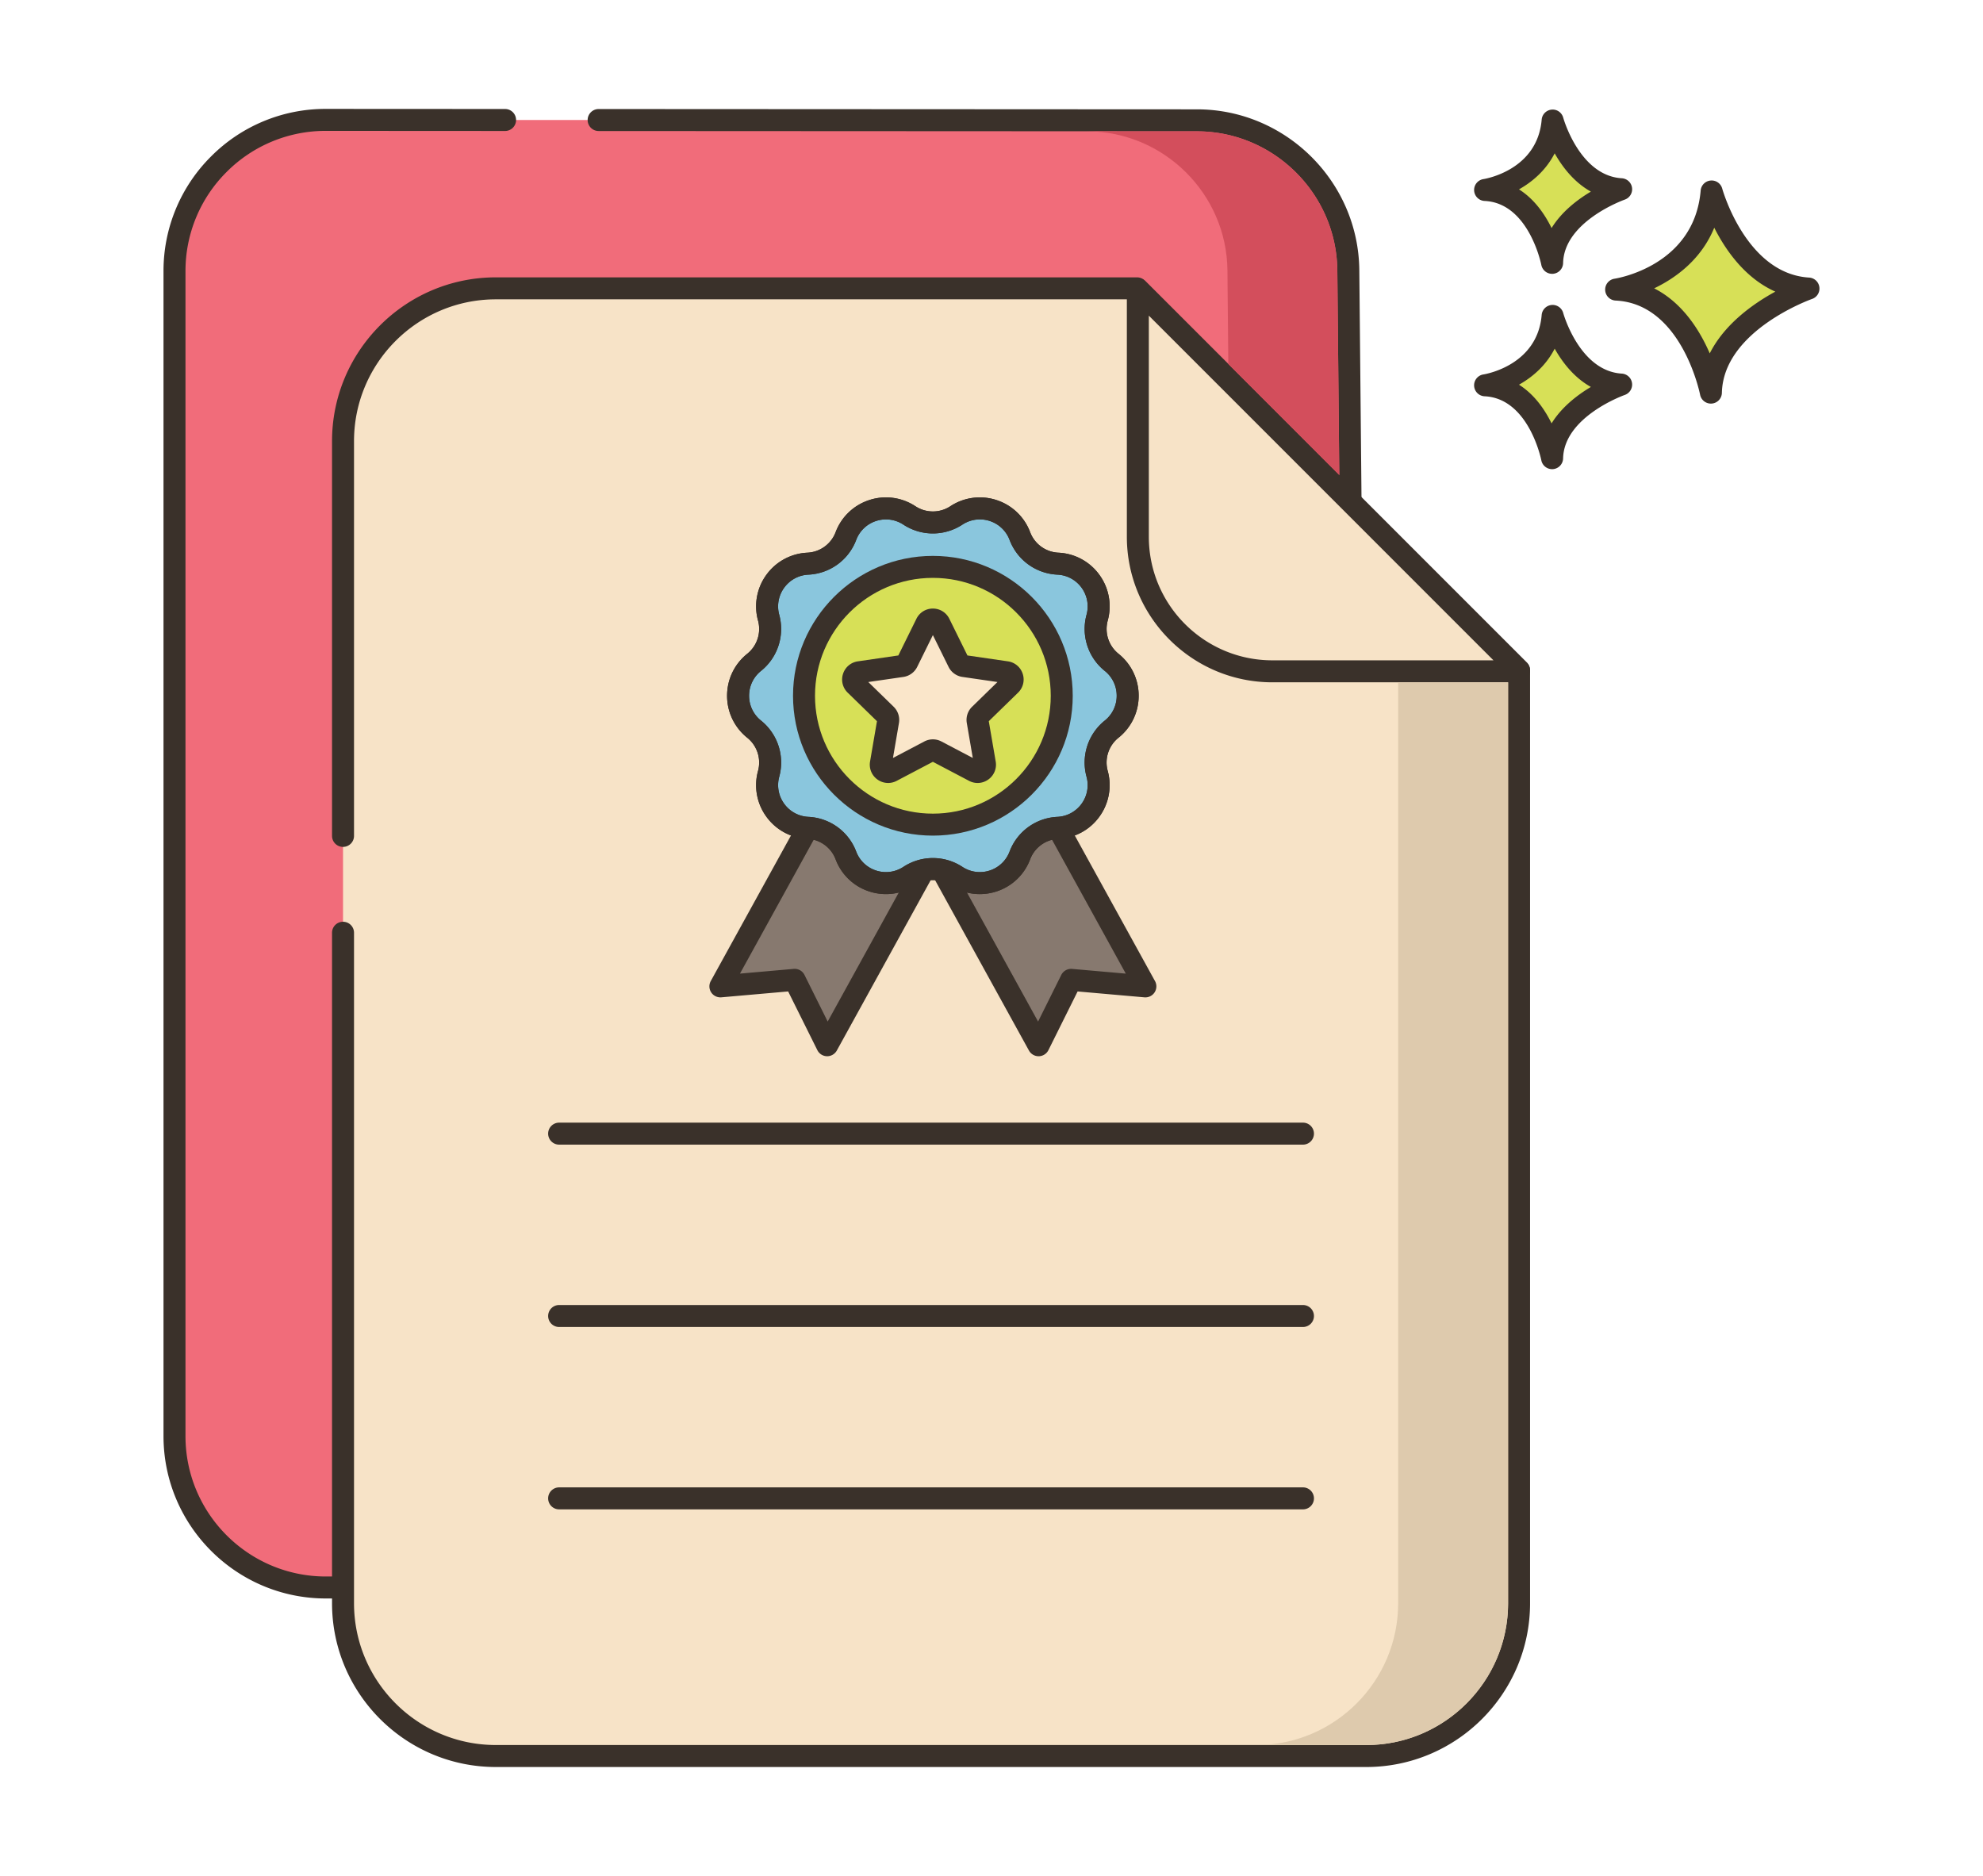 <svg width="37" height="35" xmlns="http://www.w3.org/2000/svg" viewBox="0 0 256 256" style="enable-background:new 0 0 256 256" xml:space="preserve"><style>.st2{fill:none;stroke:#6b1d1d;stroke-width:.5;stroke-miterlimit:10}.st3{fill:#3a312a}.st4{fill:#87796f}.st14{fill:#d7e057}.st26{fill:#f7e3c7}</style><g id="Layer_1"><path d="m61.616 16.373-24.448-.013C25.755 16.354 16.5 25.605 16.5 37.017v158.966c0 11.408 9.249 20.657 20.657 20.657h119.186c11.408 0 20.657-9.249 20.657-20.657V68.485l-.304-31.604c-.109-11.327-9.318-20.453-20.645-20.459l-81.666-.043-12.769-.006z" style="fill:#f16c7a"/><path class="st3" d="M156.343 218.141H37.157c-12.217 0-22.157-9.94-22.157-22.158V37.018a22.011 22.011 0 0 1 6.494-15.672 22.008 22.008 0 0 1 15.663-6.485h.012l24.448.013a1.5 1.5 0 1 1-.001 3h-.001l-24.448-.014h-.01a19.033 19.033 0 0 0-13.543 5.607A19.037 19.037 0 0 0 18 37.018v158.966c0 10.564 8.594 19.157 19.157 19.157h119.186c10.563 0 19.157-8.594 19.157-19.157V68.485l-.304-31.59c-.101-10.457-8.689-18.968-19.146-18.974l-81.666-.041a1.5 1.5 0 0 1 .001-3h.001l81.667.042c12.094.006 22.028 9.851 22.144 21.944l.304 31.605v127.513c-.001 12.217-9.94 22.157-22.158 22.157z"/><path class="st26" d="M39.5 127.291v91.495c0 11.526 9.329 20.854 20.854 20.854h118.792c11.525 0 20.854-9.328 20.854-20.854V91.485l-52.135-52.136h-87.51c-11.525 0-20.854 9.329-20.854 20.854V127.291z"/><path class="st3" d="M179.146 241.141H60.354C48.028 241.141 38 231.112 38 218.786v-91.495a1.5 1.5 0 1 1 3 0v91.495c0 10.672 8.682 19.354 19.354 19.354h118.792c10.672 0 19.354-8.683 19.354-19.354V92.106L147.243 40.85H60.354C49.682 40.85 41 49.532 41 60.204v53.87a1.5 1.5 0 1 1-3 0v-53.87C38 47.878 48.028 37.85 60.354 37.85h87.51c.398 0 .779.158 1.061.439l52.136 52.136a1.5 1.5 0 0 1 .439 1.061v127.301c0 12.325-10.028 22.354-22.354 22.354z"/><path class="st3" d="M170.506 156.206H68.994a1.5 1.5 0 1 1 0-3h101.513a1.5 1.5 0 1 1-.001 3zM170.506 181.093H68.994a1.5 1.5 0 1 1 0-3h101.513a1.5 1.5 0 1 1-.001 3zM170.506 205.98H68.994a1.5 1.5 0 1 1 0-3h101.513a1.5 1.5 0 1 1-.001 3z"/><path class="st26" d="M200 91.485v.129h-33.668c-10.14 0-18.36-8.22-18.36-18.36V39.457L200 91.485z"/><path class="st3" d="M200 93.114h-33.667c-10.951 0-19.86-8.909-19.86-19.86V39.457a1.501 1.501 0 0 1 2.561-1.061l52.028 52.028a1.5 1.5 0 0 1 .439 1.061v.129a1.501 1.501 0 0 1-1.501 1.5zm-50.528-50.036v30.176c0 9.297 7.563 16.86 16.86 16.86h30.175l-47.035-47.036z"/><path class="st14" d="M226.278 26.131s3.408 12.659 13.222 13.246c0 0-13.1 4.525-13.321 14.202 0 0-2.579-13.572-12.925-14.059 0 .001 12.05-1.825 13.024-13.389z"/><path class="st3" d="M226.177 55.079a1.501 1.501 0 0 1-1.472-1.217c-.024-.125-2.495-12.418-11.523-12.844a1.5 1.5 0 0 1-.154-2.982c.441-.068 10.895-1.816 11.755-12.032a1.498 1.498 0 0 1 1.359-1.367 1.498 1.498 0 0 1 1.584 1.102c.032.116 3.259 11.626 11.864 12.142a1.501 1.501 0 0 1 .402 2.914c-.121.042-12.118 4.311-12.313 12.819a1.5 1.5 0 0 1-1.502 1.465zm-7.741-15.729c3.878 1.969 6.231 5.746 7.587 8.877 2.027-4.022 5.942-6.788 8.949-8.428-4.134-1.842-6.783-5.651-8.334-8.723-1.792 4.361-5.271 6.869-8.202 8.274z"/><path class="st14" d="M204.579 43.112s2.411 8.954 9.352 9.369c0 0-9.266 3.201-9.422 10.045 0 0-1.824-9.6-9.142-9.944 0 0 8.524-1.291 9.212-9.47z"/><path class="st3" d="M204.508 64.026a1.5 1.5 0 0 1-1.473-1.22c-.016-.082-1.704-8.442-7.739-8.726a1.5 1.5 0 0 1-.154-2.982c.296-.047 7.364-1.242 7.942-8.113a1.5 1.5 0 0 1 2.942-.266c.021.079 2.228 7.92 7.994 8.266a1.5 1.5 0 0 1 .4 2.915c-.081.028-8.282 2.952-8.412 8.661a1.5 1.5 0 0 1-1.5 1.465zm-4.519-11.527c2.107 1.332 3.523 3.395 4.447 5.279 1.376-2.232 3.515-3.871 5.365-4.972-2.287-1.269-3.884-3.35-4.941-5.225-1.174 2.288-3.015 3.877-4.871 4.918z"/><path class="st14" d="M204.579 16.454s2.411 8.954 9.352 9.37c0 0-9.266 3.201-9.422 10.045 0 0-1.824-9.6-9.142-9.944 0 0 8.524-1.292 9.212-9.471z"/><path class="st3" d="M204.508 37.369a1.5 1.5 0 0 1-1.472-1.22c-.016-.082-1.704-8.442-7.739-8.726a1.5 1.5 0 0 1-.154-2.982c.296-.047 7.364-1.242 7.942-8.113a1.5 1.5 0 0 1 1.36-1.368c.73-.07 1.392.4 1.582 1.102.021.079 2.228 7.92 7.993 8.265a1.5 1.5 0 0 1 .401 2.915c-.081.028-8.282 2.953-8.412 8.662a1.5 1.5 0 0 1-1.376 1.461c-.042.002-.084.004-.125.004zm-4.519-11.527c2.107 1.332 3.523 3.394 4.447 5.279 1.376-2.232 3.515-3.872 5.364-4.973-2.287-1.269-3.884-3.35-4.941-5.224-1.173 2.288-3.014 3.877-4.87 4.918z"/><path class="st4" d="m105.575 142.64-4.439-8.923-10.136.892 17.706-32.132 14.575 8.032z"/><path class="st3" d="M105.575 144.141h-.032a1.501 1.501 0 0 1-1.312-.832l-3.983-8.008-9.117.802a1.501 1.501 0 0 1-1.445-2.218l17.706-32.131a1.499 1.499 0 0 1 2.038-.59l14.575 8.031a1.502 1.502 0 0 1 .59 2.037l-17.706 32.132a1.5 1.5 0 0 1-1.314.777zm-4.438-11.924c.565 0 1.087.319 1.342.832l3.164 6.36 15.601-28.311-11.948-6.583-15.624 28.352 7.333-.645a1.94 1.94 0 0 1 .132-.005z"/><path class="st4" d="m134.425 142.64 4.439-8.923 10.136.892-17.706-32.132-14.575 8.032z"/><path class="st3" d="M134.425 144.141a1.5 1.5 0 0 1-1.314-.776l-17.706-32.132a1.503 1.503 0 0 1 .59-2.037l14.575-8.031a1.499 1.499 0 0 1 2.038.59l17.706 32.131a1.5 1.5 0 0 1-1.445 2.218l-9.117-.802-3.983 8.008c-.249.5-.754.82-1.312.832l-.032-.001zm-15.669-33.042 15.601 28.311 3.164-6.36a1.51 1.51 0 0 1 1.474-.826l7.333.645-15.624-28.352-11.948 6.582z"/><path d="m144.403 99.501-.013.01a5.838 5.838 0 0 0-1.977 6.085l.004.013c.98 3.602-1.625 7.186-5.354 7.365h-.01a5.84 5.84 0 0 0-5.181 3.766c-1.322 3.495-5.542 4.866-8.665 2.815h-.001a5.838 5.838 0 0 0-6.408 0l-.001.001c-3.124 2.05-7.343.68-8.665-2.815a5.838 5.838 0 0 0-5.181-3.766l-.01-.001c-3.729-.179-6.334-3.763-5.354-7.365l.004-.013a5.838 5.838 0 0 0-1.977-6.085l-.013-.01c-2.909-2.337-2.909-6.767 0-9.104l.013-.01a5.838 5.838 0 0 0 1.977-6.085l-.003-.013c-.98-3.602 1.625-7.187 5.354-7.365l.01-.001a5.838 5.838 0 0 0 5.181-3.766c1.322-3.495 5.542-4.866 8.665-2.815l.001.001a5.838 5.838 0 0 0 6.408 0l.001-.001c3.124-2.05 7.343-.68 8.665 2.815a5.838 5.838 0 0 0 5.181 3.766l.01.001c3.729.179 6.335 3.763 5.354 7.366l-.003.013a5.84 5.84 0 0 0 1.977 6.085l.012.01c2.908 2.336 2.908 6.765-.001 9.103z" style="fill:#8ac6dd"/><path class="st3" d="M126.4 122.018c-1.41 0-2.803-.41-4.018-1.207a4.342 4.342 0 0 0-4.764-.001 7.305 7.305 0 0 1-6.296.845 7.302 7.302 0 0 1-4.596-4.382 4.337 4.337 0 0 0-3.85-2.8 7.31 7.31 0 0 1-5.596-3.017 7.307 7.307 0 0 1-1.145-6.241 4.343 4.343 0 0 0-1.466-4.535 7.313 7.313 0 0 1-2.755-5.732c0-2.235 1-4.32 2.743-5.721a4.345 4.345 0 0 0 1.482-4.532 7.31 7.31 0 0 1 1.142-6.255 7.309 7.309 0 0 1 5.585-3.016 4.34 4.34 0 0 0 3.861-2.8 7.304 7.304 0 0 1 4.596-4.382 7.3 7.3 0 0 1 6.295.844 4.342 4.342 0 0 0 4.764.001 7.297 7.297 0 0 1 6.296-.845 7.302 7.302 0 0 1 4.596 4.382 4.337 4.337 0 0 0 3.85 2.8 7.307 7.307 0 0 1 5.596 3.017 7.303 7.303 0 0 1 1.145 6.241 4.343 4.343 0 0 0 1.466 4.535 7.312 7.312 0 0 1 2.755 5.73 7.307 7.307 0 0 1-2.768 5.742l-.013.01a4.328 4.328 0 0 0-1.444 4.503 7.311 7.311 0 0 1-1.142 6.254 7.307 7.307 0 0 1-5.585 3.017 4.34 4.34 0 0 0-3.861 2.8 7.304 7.304 0 0 1-4.596 4.382 7.388 7.388 0 0 1-2.277.363zm-12.804-51.136c-.451 0-.905.071-1.346.214a4.317 4.317 0 0 0-2.717 2.592 7.334 7.334 0 0 1-6.513 4.733 4.324 4.324 0 0 0-3.312 1.783 4.322 4.322 0 0 0-.677 3.691 7.342 7.342 0 0 1-2.481 7.66 4.327 4.327 0 0 0-1.634 3.392 4.32 4.32 0 0 0 1.622 3.384 7.343 7.343 0 0 1 2.498 7.657 4.324 4.324 0 0 0 .673 3.703 4.32 4.32 0 0 0 3.302 1.784 7.335 7.335 0 0 1 6.522 4.734 4.32 4.32 0 0 0 2.717 2.591 4.321 4.321 0 0 0 3.723-.499 7.34 7.34 0 0 1 8.055-.001 4.32 4.32 0 0 0 3.723.5 4.318 4.318 0 0 0 2.717-2.591 7.334 7.334 0 0 1 6.513-4.734 4.32 4.32 0 0 0 3.312-1.784 4.318 4.318 0 0 0 .677-3.689 7.342 7.342 0 0 1 2.482-7.661l.013-.01a4.323 4.323 0 0 0 1.622-3.384 4.32 4.32 0 0 0-1.622-3.383 7.343 7.343 0 0 1-2.498-7.657 4.324 4.324 0 0 0-.673-3.703 4.319 4.319 0 0 0-3.302-1.784 7.335 7.335 0 0 1-6.522-4.734 4.32 4.32 0 0 0-2.717-2.591 4.33 4.33 0 0 0-3.723.499 7.34 7.34 0 0 1-8.055.001 4.342 4.342 0 0 0-2.379-.713z"/><path class="st3" d="M126.4 122.018c-1.41 0-2.803-.41-4.018-1.207a4.342 4.342 0 0 0-4.764-.001 7.305 7.305 0 0 1-6.296.845 7.302 7.302 0 0 1-4.596-4.382 4.337 4.337 0 0 0-3.85-2.8 7.31 7.31 0 0 1-5.596-3.017 7.307 7.307 0 0 1-1.145-6.241 4.343 4.343 0 0 0-1.466-4.535 7.313 7.313 0 0 1-2.755-5.732c0-2.235 1-4.32 2.743-5.721a4.345 4.345 0 0 0 1.482-4.532 7.31 7.31 0 0 1 1.142-6.255 7.309 7.309 0 0 1 5.585-3.016 4.34 4.34 0 0 0 3.861-2.8 7.304 7.304 0 0 1 4.596-4.382 7.3 7.3 0 0 1 6.295.844 4.342 4.342 0 0 0 4.764.001 7.297 7.297 0 0 1 6.296-.845 7.302 7.302 0 0 1 4.596 4.382 4.337 4.337 0 0 0 3.85 2.8 7.307 7.307 0 0 1 5.596 3.017 7.303 7.303 0 0 1 1.145 6.241 4.343 4.343 0 0 0 1.466 4.535 7.312 7.312 0 0 1 2.755 5.73 7.307 7.307 0 0 1-2.768 5.742l-.013.01a4.328 4.328 0 0 0-1.444 4.503 7.311 7.311 0 0 1-1.142 6.254 7.307 7.307 0 0 1-5.585 3.017 4.34 4.34 0 0 0-3.861 2.8 7.304 7.304 0 0 1-4.596 4.382 7.388 7.388 0 0 1-2.277.363zm-12.804-51.136c-.451 0-.905.071-1.346.214a4.317 4.317 0 0 0-2.717 2.592 7.334 7.334 0 0 1-6.513 4.733 4.324 4.324 0 0 0-3.312 1.783 4.322 4.322 0 0 0-.677 3.691 7.342 7.342 0 0 1-2.481 7.66 4.327 4.327 0 0 0-1.634 3.392 4.32 4.32 0 0 0 1.622 3.384 7.343 7.343 0 0 1 2.498 7.657 4.324 4.324 0 0 0 .673 3.703 4.32 4.32 0 0 0 3.302 1.784 7.335 7.335 0 0 1 6.522 4.734 4.32 4.32 0 0 0 2.717 2.591 4.321 4.321 0 0 0 3.723-.499 7.34 7.34 0 0 1 8.055-.001 4.32 4.32 0 0 0 3.723.5 4.318 4.318 0 0 0 2.717-2.591 7.334 7.334 0 0 1 6.513-4.734 4.32 4.32 0 0 0 3.312-1.784 4.318 4.318 0 0 0 .677-3.689 7.342 7.342 0 0 1 2.482-7.661l.013-.01a4.323 4.323 0 0 0 1.622-3.384 4.32 4.32 0 0 0-1.622-3.383 7.343 7.343 0 0 1-2.498-7.657 4.324 4.324 0 0 0-.673-3.703 4.319 4.319 0 0 0-3.302-1.784 7.335 7.335 0 0 1-6.522-4.734 4.32 4.32 0 0 0-2.717-2.591 4.33 4.33 0 0 0-3.723.499 7.34 7.34 0 0 1-8.055.001 4.342 4.342 0 0 0-2.379-.713z"/><circle transform="rotate(-80.781 120.002 94.947)" class="st14" cx="120" cy="94.949" r="17.587"/><path class="st3" d="M120 114.036c-10.525 0-19.087-8.562-19.087-19.087S109.475 75.861 120 75.861s19.087 8.562 19.087 19.088c0 10.525-8.562 19.087-19.087 19.087zm0-35.175c-8.871 0-16.087 7.217-16.087 16.088 0 8.87 7.217 16.087 16.087 16.087s16.087-7.217 16.087-16.087c0-8.871-7.216-16.088-16.087-16.088z"/><path d="m120.901 85.107 2.585 5.239a1 1 0 0 0 .756.549l5.781.84a1.004 1.004 0 0 1 .557 1.713l-4.183 4.078a1.003 1.003 0 0 0-.289.889l.988 5.758a1.005 1.005 0 0 1-1.458 1.059l-5.171-2.718a1.004 1.004 0 0 0-.935 0l-5.171 2.718a1.005 1.005 0 0 1-1.458-1.059l.988-5.758a1.003 1.003 0 0 0-.289-.889l-4.183-4.078a1.004 1.004 0 0 1 .557-1.713l5.781-.84c.327-.048.61-.253.756-.549l2.585-5.239a1.006 1.006 0 0 1 1.803 0z" style="fill:#fae6ca"/><path class="st3" d="M113.892 106.851a2.496 2.496 0 0 1-1.47-.481 2.488 2.488 0 0 1-.996-2.449l.943-5.501-3.997-3.896a2.486 2.486 0 0 1-.634-2.566 2.49 2.49 0 0 1 2.022-1.706l5.524-.803 2.47-5.005c.425-.861 1.286-1.396 2.246-1.396s1.821.535 2.246 1.396l2.47 5.005 5.523.803a2.49 2.49 0 0 1 2.022 1.706 2.49 2.49 0 0 1-.634 2.566l-3.997 3.896.943 5.501a2.486 2.486 0 0 1-.996 2.449 2.49 2.49 0 0 1-2.639.191l-4.94-2.598-4.94 2.598c-.368.194-.768.29-1.166.29zm6.108-5.953c.4 0 .799.096 1.163.287l4.284 2.252-.818-4.768c-.14-.812.129-1.64.719-2.216l3.466-3.379-4.788-.695a2.508 2.508 0 0 1-1.887-1.372L120 86.671l-2.141 4.339a2.507 2.507 0 0 1-1.884 1.37l-4.79.695 3.464 3.377c.591.578.86 1.406.72 2.219l-.817 4.767 4.282-2.252a2.51 2.51 0 0 1 1.166-.288zm9.808-7.678h.01-.01zm-10.252-7.449.001.002-.001-.002z"/><path d="m175.46 64.833-15.14-15.15-.12-12.79c-.1-10.45-8.69-18.96-19.15-18.97h15c10.46.01 19.05 8.52 19.15 18.97l.26 27.94z" style="fill:#d34e5c"/><path d="M183.5 93.113v125.67c0 10.68-8.68 19.36-19.35 19.36h15c10.67 0 19.35-8.68 19.35-19.36V93.113h-15z" style="fill:#decaad"/></g></svg>